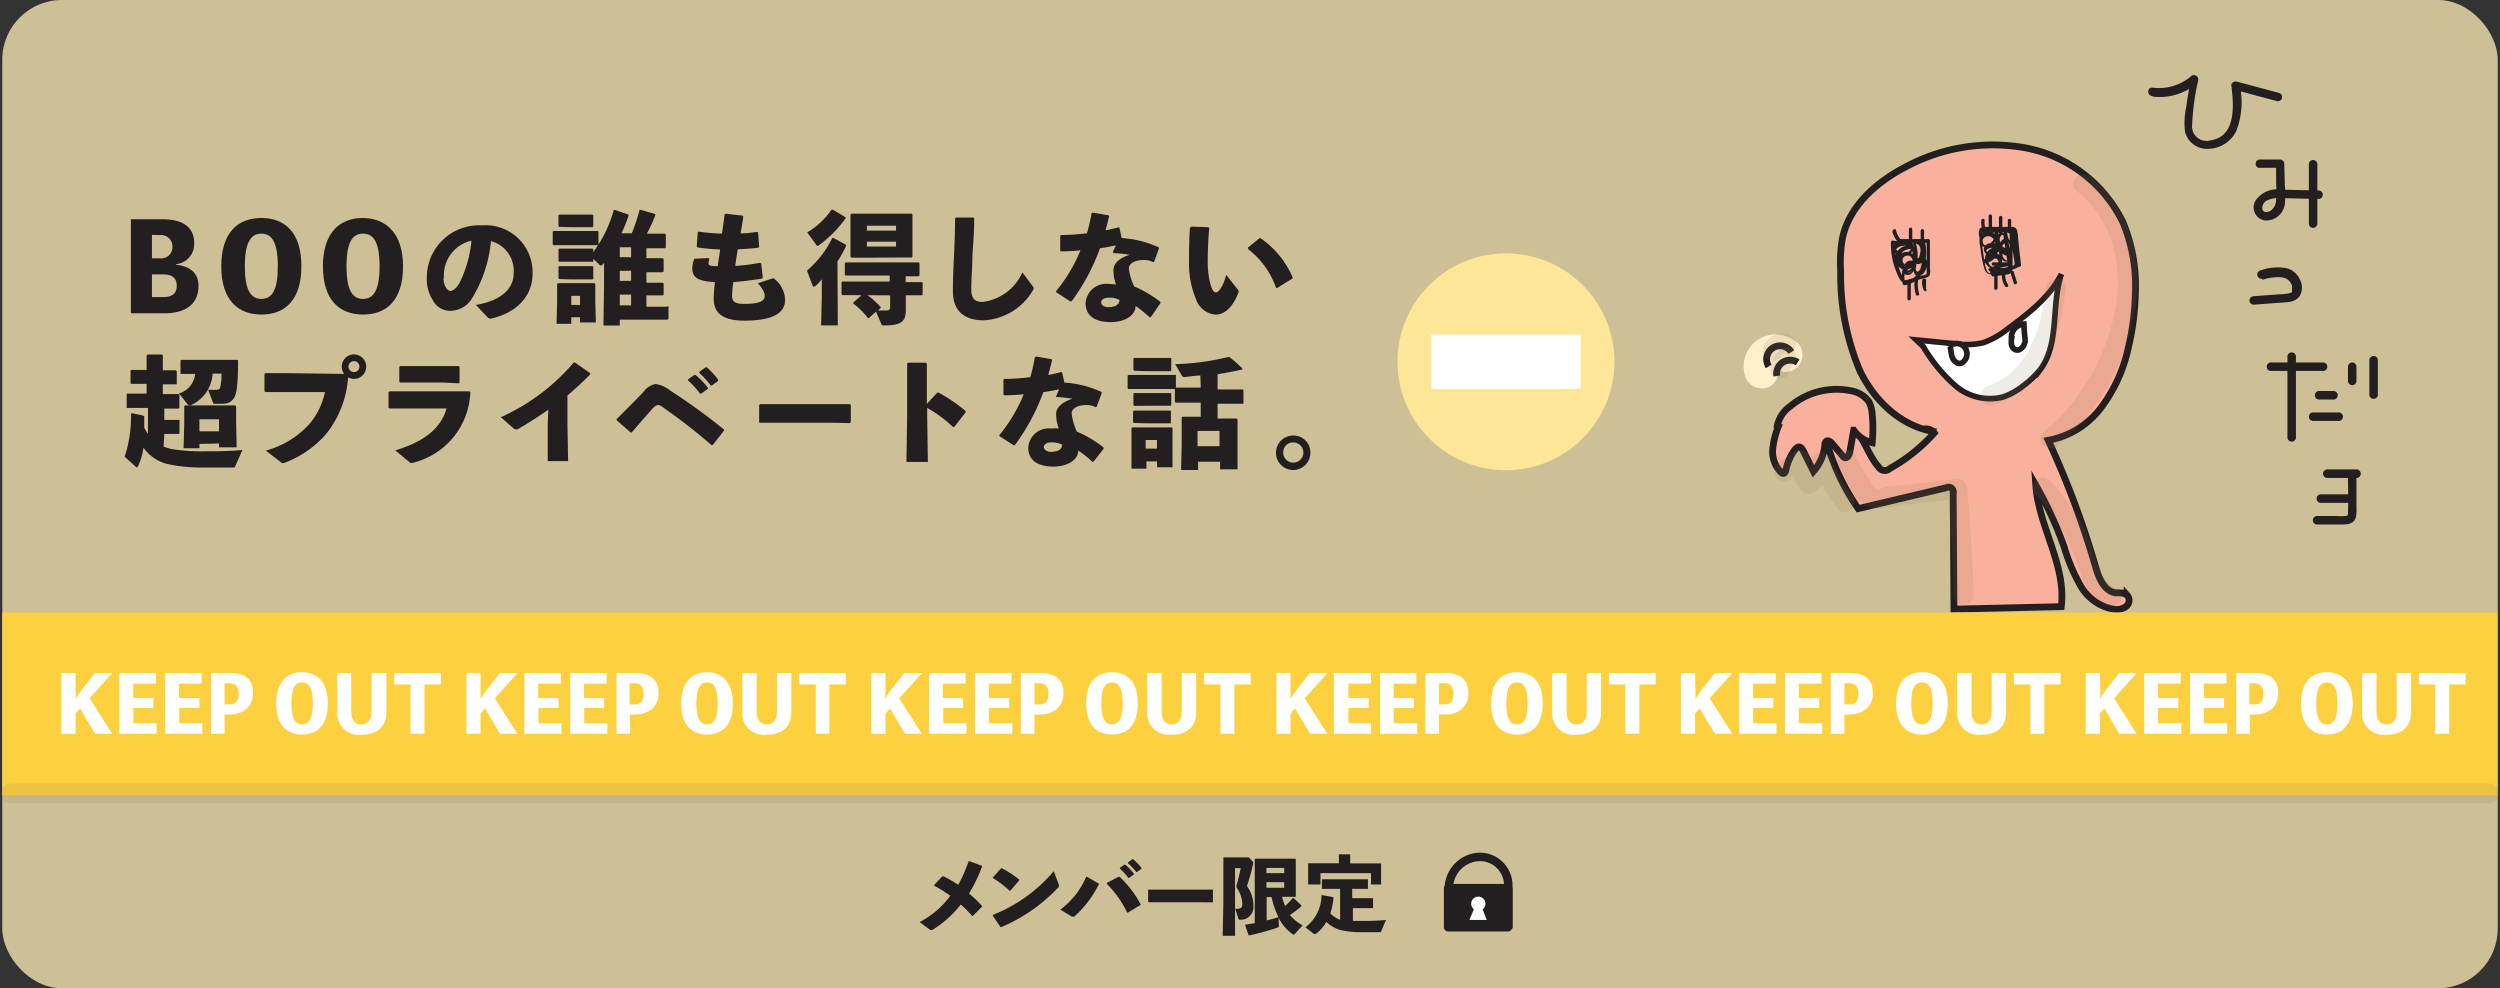 <svg xmlns="http://www.w3.org/2000/svg" viewBox="0 0 220.64 87.22"><rect x="0" y="0" width="220.64" height="87.22" fill="#333333" stroke="none"/><defs><style>.cls-1{fill:#fcd03f;}.cls-2{fill:#ffedb5;opacity:0.76;}.cls-3,.cls-7{fill:#fff;}.cls-4{isolation:isolate;}.cls-5{fill:#231f20;}.cls-6{fill:#f9b19d;}.cls-6,.cls-7,.cls-9{stroke:#231f20;}.cls-6,.cls-9{stroke-miterlimit:10;stroke-width:0.6px;}.cls-7{stroke-width:0.5px;}.cls-8{fill:#ffefcc;}.cls-9{fill:none;}.cls-10{opacity:0.14;}.cls-11{fill:#896b4a;}</style></defs><g id="Layer_2" data-name="Layer 2"><g id="Layer_1-2" data-name="Layer 1"><circle class="cls-1" cx="132.91" cy="31.93" r="9.57"/><rect class="cls-2" x="0.2" width="220.24" height="87.22" rx="5.27"/><rect class="cls-3" x="126.32" y="29.53" width="13.18" height="4.8"/><g class="cls-4"><path class="cls-5" d="M15.52,23.37c1,.08,2,.55,2,1.86,0,1.69-1.25,2.42-3,2.42H11.55v-8.3h2.77c1.69,0,2.82.6,2.82,2.13a1.79,1.79,0,0,1-1.62,1.84Zm-2.11-2.64V22.8h.7a1,1,0,0,0,1.11-1.05,1,1,0,0,0-1.11-1Zm1,5.49c.72,0,1.19-.27,1.19-1s-.47-1-1.17-1H13.41v2Z"/><path class="cls-5" d="M26.6,23.5c0,3-1.46,4.26-3.53,4.26s-3.54-1.28-3.54-4.26,1.46-4.26,3.54-4.26S26.6,20.52,26.6,23.5Zm-2.08,0c0-2.11-.52-2.88-1.45-2.88s-1.46.77-1.46,2.88.52,2.88,1.46,2.88S24.52,25.61,24.52,23.5Z"/><path class="cls-5" d="M35.57,23.5c0,3-1.45,4.26-3.53,4.26S28.5,26.48,28.5,23.5,30,19.24,32,19.24,35.57,20.52,35.57,23.5Zm-2.07,0c0-2.11-.52-2.88-1.46-2.88s-1.46.77-1.46,2.88.52,2.88,1.46,2.88S33.5,25.61,33.5,23.5Z"/><path class="cls-5" d="M42,26.91c2.29-.38,3.33-1.48,3.33-2.76a2.71,2.71,0,0,0-2-2.87,11.74,11.74,0,0,1-1.64,5,2.24,2.24,0,0,1-2,1.15,1.71,1.71,0,0,1-1.5-.95,3.36,3.36,0,0,1-.52-1.93,4.61,4.61,0,0,1,4.86-4.66A4.14,4.14,0,0,1,47,24.17c0,1.94-1.36,3.41-3.62,3.94a.36.36,0,0,1-.34-.1Zm-2.85-2.39a1.54,1.54,0,0,0,.18.81c.12.22.27.35.44.35s.55-.24.84-.82a10.53,10.53,0,0,0,1-3.62A3.14,3.14,0,0,0,39.18,24.52Z"/><path class="cls-5" d="M48.85,21.64l-.07-.07V20.45l.06-.06,1.24,0h1.4l1.27,0,.07.05v1.14l-.07.06-1.27,0h-1.4ZM50.42,28v.58h-1.3l.05-1.92v-.53l0-1.06.07-.08,1.22,0h.68l1.32,0,.08.08,0,1.06v.57l.05,1.76H51.19V28Zm5.34-7.41a16.73,16.73,0,0,0,.69-2.07l.09,0,1.29.37,0,.12a13.63,13.63,0,0,1-.74,1.61h.34l1.26,0,.07.08v1.14l-.07.07-1.26,0h-.38v.88h.51l.93,0,.08.08v1.08l-.08.08-.93,0h-.51v.92h.51l.93,0,.08.07V26l-.08.07-.93,0h-.51v1h.76l1.06,0L59,27v1.13l-.08.08-1.06,0H54.7v.52H53.26l.05-3.58V23.2s-.06.08-.09.11-.12.13-.17.13a.28.28,0,0,1-.17-.1l-.52-.5v.26l-.07,0-1.1,0h-.73l-1.09,0-.08-.07V22l.07-.06,1.1,0h.73l1.1,0,.07.05v.25a11,11,0,0,0,1.81-3.72h.07l1.23.42,0,.12a14.4,14.4,0,0,1-.62,1.53Zm-6.39-.57L49.29,20v-1l.07-.06,1.1,0h.73l1.1,0,.07.05V20l-.07.05-1.1,0h-.73Zm0,4.61-.08-.06V23.55l.07-.06,1.1,0h.73l1.1,0,.07.05v1.07l-.07.05-1.1,0h-.73Zm1.82,1.48h-.77v.8h.77Zm3.51-3.41h1v-.88h-1Zm0,2.09h1V23.9h-1Zm0,2.16h1V26h-1Z"/><path class="cls-5" d="M62.62,22.83a1.24,1.24,0,0,0-.09.39c0,.24.22.27.81.27.09-.6.15-1,.22-1.48-.75,0-1.38-.1-2-.17l-.07-.1.09-1.23.08-.07a16.29,16.29,0,0,0,2.06.18c.08-.58.17-1.18.23-1.71l.1-.05,1.48.17.07.09c-.06.45-.15,1-.24,1.48.49,0,1-.07,1.47-.14l.08.07.09,1.26-.1.08c-.54.06-1.16.11-1.79.13-.08.5-.16,1-.22,1.47a17.75,17.75,0,0,0,2.19-.28l.1.07.14,1.24-.07.09c-.91.15-1.75.24-2.53.31a9.07,9.07,0,0,0-.11,1.19c0,.53.25.73,1.06.73,1.42,0,1.82-.27,1.82-.71,0-.22-.11-.56-.61-1.11l1.27-.42a.2.2,0,0,1,.23.06,2.47,2.47,0,0,1,.91,1.81c0,1.07-.87,1.85-3.61,1.85-2.09,0-2.69-.84-2.69-1.92a11.68,11.68,0,0,1,.11-1.48c-1.42-.08-2-.36-2-1.21a2,2,0,0,1,.19-.86l.09,0,1.14-.05Z"/><path class="cls-5" d="M73.94,28.72H72.47L72.53,26V24.64a3.53,3.53,0,0,1-.56.6.24.24,0,0,1-.14.06q-.09,0-.12-.12l-.49-1.3A8.67,8.67,0,0,0,73.45,21h.11l1.11.61,0,.1a10.15,10.15,0,0,1-.76,1.37Zm-.42-10.21,1.11.67,0,.09a10.57,10.57,0,0,1-2.35,2.37.22.22,0,0,1-.12.06s-.09,0-.14-.12l-.78-1.07a6.67,6.67,0,0,0,2.14-2Zm2.22,7.54-1.39,0L74.27,26V24.92l.07-.07,1.4,0h2.78v-.53h-2.3l-1.58,0-.08-.07V23.23l.08-.07,1.58,0h3.19l1.67,0,.07.07v1.08l-.07.07-1.15,0v.52l1.44,0,.06.06V26l-.06.06-1.43,0,0,1.35c0,1-.46,1.31-1.88,1.31-.22,0-.24,0-.28-.13l-.47-1.09-.62.57h-.09a6.78,6.78,0,0,0-1.29-1.28v-.09l.72-.64Zm.92-3.31-1.52,0-.08-.08,0-1.47v-1l0-1.26.08-.07,1.52,0h2.27l1.52,0,.08.07,0,1.31v.89l0,1.52-.08.08-1.52,0Zm2.42-2.82H76.51v.43h2.57Zm-2.57,1.41v.43h2.57v-.43Zm.06,4.72a8.67,8.67,0,0,1,1.16,1.05l0,.07-.24.23c.4,0,.63,0,.79,0s.28-.08.28-.33v-1Z"/><path class="cls-5" d="M84.4,19.2h1.5l.08.07c0,1.32-.1,2.23-.16,3.33,0,.92-.1,2.12-.1,2.95s.36,1.1,1,1.1a4.44,4.44,0,0,0,3.51-2.61l.93,1.24a.25.25,0,0,1,0,.34,5.33,5.33,0,0,1-4.36,2.65c-1.6,0-2.7-.75-2.7-2.55,0-1.48.07-2.47.11-3.44s.08-1.77.08-3Z"/><path class="cls-5" d="M97.88,19.1c-.09.43-.21.84-.31,1.23.38-.08.75-.16,1.12-.26l.1,0,.2.94a9,9,0,0,1,3.29.83l0,.11-.43,1.18-.09,0a1.73,1.73,0,0,0-.86-.18c-.68,0-1.27.27-1.27.75a5,5,0,0,0,.47,1.58,10.37,10.37,0,0,1,2.32,1.37v.1L101.56,28h-.1a11.73,11.73,0,0,0-1.24-1c0,.87-1,1.43-2.18,1.43-1.38,0-2.23-.55-2.23-1.66a1.81,1.81,0,0,1,2-1.71,3.64,3.64,0,0,1,.69.06,3.57,3.57,0,0,1-.23-1.3c0-.58.56-1.07,1.44-1.33a11.61,11.61,0,0,0-1.44-.15l-.06-.08.27-.6c-.46.09-.93.19-1.4.25a18.23,18.23,0,0,1-2.51,4.69l-.11,0-1.25-.81v-.1a14,14,0,0,0,2.15-3.6c-.56.06-1.12.09-1.71.1l-.08-.06,0-1.31.07-.08c.81,0,1.57-.07,2.29-.15a16.15,16.15,0,0,0,.41-1.77l.09-.06,1.43.25Zm-.12,7.18c-.37,0-.58.22-.58.41s.23.42.62.42c.6,0,1-.21,1-.64A1.89,1.89,0,0,0,97.76,26.28Z"/><path class="cls-5" d="M105.14,20l1.5.05.08.08c-.1,1.18-.13,2.23-.13,2.85a7.64,7.64,0,0,0,.24,2.11c.12.42.26.72.49.72s.65-.57.9-1.55l1.06,1.34a.23.23,0,0,1,0,.27c-.43,1.11-1.12,1.9-2,1.9a2,2,0,0,1-1.72-1.35,8,8,0,0,1-.62-3.31c0-.86,0-1.89.08-3Zm5,1.85,1-.82.12,0a8.06,8.06,0,0,1,2.82,3.44l0,.1-1.35.84-.11,0A7.33,7.33,0,0,0,110.17,22Z"/><path class="cls-5" d="M14.44,39.41a4.12,4.12,0,0,0,.65.21,15.52,15.52,0,0,0,2.73.21c1.13,0,2.23,0,3.57-.11l-.63,1.43c0,.1-.07.11-.19.11-.88,0-2,0-2.8,0a13.6,13.6,0,0,1-3-.31,3.64,3.64,0,0,1-2.11-1.44,5.63,5.63,0,0,1-.49,1.66s-.07.07-.1.07-.06,0-.09-.05L11,40.31a11.19,11.19,0,0,0,.56-3.77l.08-.08,1,.22.09.07c0,.36,0,.68,0,1a4.86,4.86,0,0,0,.33.54V36h-.6l-1.22,0L11.18,36V34.8l.06-.06,1.23,0h.47v-.86h-.12l-1.23,0-.07-.06V32.72l.06-.07,1.24,0h.12V31.36l.08-.07h1.29l.06.08v1.31l1.16,0,.07.05v1.19l-.07,0-1.16,0v.86h.1l1.26,0,.06,0,0-.05A2,2,0,0,0,17.22,33L16,33l-.07,0V31.83l.06-.07,1.41,0h2.37l1.17,0,.07.06c0,2.38-.15,3.1-.46,3.44s-.53.38-1.21.38H19c-.13,0-.17,0-.21-.13l-.42-1.11h.75a.34.34,0,0,0,.29-.13,4.12,4.12,0,0,0,.13-1.3h-.78a3.23,3.23,0,0,1-1.92,2.79.27.27,0,0,1-.12,0,.22.22,0,0,1-.15-.06l-.74-.94V36l-.07.06-1.26,0h0v1h.22l1.05,0,.07,0v1.18l-.07.06-1.05,0h-.22Zm3.16-.23v.38H16.2l.06-2.12V37l0-1.16.08-.06,1.54,0h1.41l1.47,0,.08.08,0,1.19v.31l.05,2.12H19.33v-.34ZM19.33,37H17.6v1.07h1.73Z"/><path class="cls-5" d="M30.37,33a1.08,1.08,0,1,1,.87.44,1.29,1.29,0,0,1-.52-.13,9,9,0,0,1-1.87,4.91,9.06,9.06,0,0,1-3.67,2.6.53.53,0,0,1-.2.06.37.37,0,0,1-.22-.11l-1.3-1a8,8,0,0,0,3.88-2.39,6.37,6.37,0,0,0,1.34-2.78H25.07l-1.63,0-.1-.07V33l.09-.07,1.62,0Zm.38-.64a.49.49,0,0,0,.49.48.47.47,0,0,0,.48-.48.48.48,0,0,0-.48-.49A.5.5,0,0,0,30.75,32.34Z"/><path class="cls-5" d="M34.29,36v-1.4l.1-.06,1.46,0h4.09l1.49,0,.08.08a6.65,6.65,0,0,1-4.95,6.19.92.92,0,0,1-.22.06.39.39,0,0,1-.25-.12l-1.2-1c2.45-.75,4-1.87,4.52-3.7H35.84l-1.47,0Zm4.79-2.24H36.62l-1.3,0-.08-.08V32.37l.1-.06,1.29,0H39l1.47,0,.09.08v1.36l-.08.08Z"/><path class="cls-5" d="M48.39,36.16c-.81.57-1.65,1.11-2.59,1.66-.21.11-.27.11-.46,0l-1.14-1A18.25,18.25,0,0,0,50.63,32h.12l1.33.93,0,.12a27,27,0,0,1-2,1.85v2.46l.06,3.34H48.34l0-3.31Z"/><path class="cls-5" d="M55.67,38.18l-1.25-1.09V37c1.08-1.1,2-2,2.44-2.5a1.7,1.7,0,0,1,1-.61,2.58,2.58,0,0,1,1.25.55,54.19,54.19,0,0,1,4.79,3.47V38l-1,1.28-.11,0A50.28,50.28,0,0,0,58.58,36c-.3-.21-.38-.25-.52-.25s-.28.11-.49.33c-.67.76-1.23,1.4-1.81,2.08Zm5.06-4.7.55-.39h.11a6.83,6.83,0,0,1,1.08,1.13v.1l-.58.42h-.11a6.74,6.74,0,0,0-1.05-1.15Zm1-.67.54-.39h.11a6.79,6.79,0,0,1,1,1.09v.11l-.55.4h-.11a6.75,6.75,0,0,0-1-1.1Z"/><path class="cls-5" d="M73.37,37.31H68.61l-1.59,0L67,37.25V35.73l.1-.06,1.52,0h4.75l1.64,0,.08.07v1.51l-.07.09Z"/><path class="cls-5" d="M81.83,36.7l.06,4.07H80l.06-4.09V32.09l.08-.08h1.58l.08.09v3.55l.92-1h.11a13.51,13.51,0,0,1,2.39,1.63v.11l-1,1.29H84.1A11.36,11.36,0,0,0,81.83,36Z"/><path class="cls-5" d="M92.83,31.87c-.1.43-.22.85-.31,1.23.37-.08.74-.16,1.12-.26l.09,0,.21.93a9,9,0,0,1,3.29.83l0,.11-.44,1.18-.08.05a1.68,1.68,0,0,0-.87-.19c-.68,0-1.26.27-1.26.75a5.25,5.25,0,0,0,.46,1.59A10.08,10.08,0,0,1,97.4,39.5v.11l-.9,1.15h-.09a9.08,9.08,0,0,0-1.25-1c0,.86-1,1.42-2.17,1.42-1.39,0-2.24-.55-2.24-1.66a1.8,1.8,0,0,1,2-1.7,4,4,0,0,1,.7,0,3.53,3.53,0,0,1-.24-1.3c0-.57.57-1.06,1.45-1.33a12,12,0,0,0-1.45-.15l0-.07.26-.61c-.45.09-.92.19-1.39.25a18.57,18.57,0,0,1-2.52,4.69l-.1,0-1.26-.81v-.09a13.86,13.86,0,0,0,2.15-3.6c-.55.05-1.12.08-1.7.09l-.09-.06,0-1.31.08-.08c.81,0,1.56-.07,2.29-.15a14.34,14.34,0,0,0,.4-1.76l.1-.07,1.42.25Zm-.13,7.18c-.36,0-.58.23-.58.41s.24.42.62.42c.61,0,1-.21,1-.64A2,2,0,0,0,92.7,39.05Z"/><path class="cls-5" d="M105.94,33.14c-.47,0-.92.1-1.36.13a.24.24,0,0,1-.28-.13l-.58-1a22.52,22.52,0,0,0,4.67-.63h.11a11.86,11.86,0,0,1,1.14,1l0,.1c-.66.15-1.41.29-2.18.42v1.34h.81l1.41,0,.06.05v1.21l-.06,0-1.41,0h-.81v1.31h.38l1.31,0,.07.07,0,1.15v1.08l0,2.18h-1.54v-.67h-1.94v.73h-1.5l.05-2.29V38l0-1.15.06-.07,1.32,0h.3V35.54h-.81l-1.39,0-.08-.06V34.33l-1.24,0h-1.63l-1.23,0-.07-.06V33.15l.06-.06,1.24,0h1.63l1.26,0,.07,0v1.12l1.38,0h.81Zm-4.76,7.58v.64H99.86l0-1.91v-.59l0-1.06.07-.08,1.22,0h.94l1.32,0,.07.08,0,1.06v.62l0,1.76h-1.36v-.52Zm-1.07-8-.08-.07v-1l.07-.06,1.1,0h1l1.11,0,.06.05v1.06l-.06.06-1.11,0h-1Zm0,3.1-.08-.07v-1l.07-.06,1.1,0h1l1.11,0,.06,0v1.06l-.06.06-1.11,0h-1Zm0,1.51L100,37.3v-1l.07-.06,1.1,0h1l1.11,0,.06.05v1.07l-.06,0-1.11,0h-1Zm2,1.5h-1v.76h1Zm5.52-.8h-1.94v1.35h1.94Z"/><path class="cls-5" d="M115.65,39.94a1.52,1.52,0,1,1-1.52-1.5A1.48,1.48,0,0,1,115.65,39.94Zm-2.4,0a.89.89,0,1,0,.88-.89A.86.86,0,0,0,113.25,39.94Z"/></g><path class="cls-5" d="M190,8.53a5.13,5.13,0,0,0,4-1.26l-.63-.37c-.16.84-.3,1.68-.42,2.53a6.73,6.73,0,0,0-.11,2.19,2,2,0,0,0,2.15,1.51,2.82,2.82,0,0,0,2.38-1.57,7.11,7.11,0,0,0,.31-4l-.48.36,3.74,1a.37.37,0,0,0,.2-.72l-3.74-1c-.21-.06-.51.11-.47.36.21,1.67.45,4.48-1.81,4.82A1.28,1.28,0,0,1,193.47,11,21.8,21.8,0,0,1,194,7.1a.38.38,0,0,0-.63-.37,4.35,4.35,0,0,1-3.42,1c-.48,0-.47.7,0,.75Z"/><path class="cls-5" d="M199.42,14.81l1.83,0-.37-.38,0,1.65a13,13,0,0,1,0,1.53,1.2,1.2,0,0,1-.5,1c-.23.13-.6.18-.71-.12a.76.76,0,0,1,.4-.8,2.55,2.55,0,0,1,1.31-.2l3.3.07a.38.38,0,0,0,0-.75l-3.3-.07a2.33,2.33,0,0,0-2.3.94,1.16,1.16,0,0,0,.85,1.78A1.66,1.66,0,0,0,201.65,18a8.18,8.18,0,0,0,0-1.64l-.05-1.91a.38.38,0,0,0-.38-.37l-1.83,0a.38.38,0,0,0,0,.75Z"/><path class="cls-5" d="M203.77,14.44v5.35a.38.38,0,0,0,.75,0V14.44a.38.38,0,0,0-.75,0Z"/><path class="cls-5" d="M199.63,24.71a4.41,4.41,0,0,1,1.65-.24,1.31,1.31,0,0,1,.63.21,1,1,0,0,1,.28.33.64.64,0,0,1,.09.21.68.68,0,0,1,0,.21.57.57,0,0,1,0,.13v0s0,0,0,0l0,.11c0,.05,0,0,0,0l0,.06,0,.05c0-.05,0,0,0,0s-.08.06,0,0a.82.82,0,0,1-.34.12,6.25,6.25,0,0,1-.87.08l-2.17.16a.38.38,0,0,0-.37.38.37.37,0,0,0,.37.37l2.28-.17c.64-.05,1.39,0,1.8-.62a1.51,1.51,0,0,0,0-1.43,1.74,1.74,0,0,0-1.2-1,4.38,4.38,0,0,0-2.29.2.37.37,0,0,0,.2.72Z"/><path class="cls-5" d="M200.37,32.74h4.71a.38.38,0,0,0,0-.75h-4.71a.38.38,0,0,0,0,.75Z"/><path class="cls-5" d="M201.88,31.42v7.24a.38.38,0,0,0,.75,0V31.42a.38.38,0,0,0-.75,0Z"/><path class="cls-5" d="M204.77,35.26H206a.38.38,0,0,0,0-.75h-1.26a.38.38,0,1,0,0,.75Z"/><path class="cls-5" d="M204.14,37.15h2.2a.38.38,0,1,0,0-.75h-2.2a.37.37,0,0,0-.37.37.38.38,0,0,0,.37.38Z"/><path class="cls-5" d="M207.22,32.37v1.25a.39.39,0,0,0,.38.38.38.38,0,0,0,.37-.38V32.37a.38.38,0,0,0-.37-.38.39.39,0,0,0-.38.38Z"/><path class="cls-5" d="M209.11,31.74v3.14a.38.38,0,0,0,.75,0V31.74a.38.38,0,0,0-.75,0Z"/><path class="cls-5" d="M205.4,42.18h2.51a.38.38,0,1,0,0-.75H205.4a.38.38,0,0,0-.38.37.38.38,0,0,0,.38.38Z"/><path class="cls-5" d="M207.22,41.8c0,1.16.05,2.32,0,3.48,0,.17,0,.25-.2.26a5.61,5.61,0,0,1-.82,0l-1.76,0a.38.38,0,0,0,0,.75l2,0c.57,0,1.26.05,1.47-.6a3.1,3.1,0,0,0,.06-.91v-3a.38.38,0,0,0-.75,0Z"/><path class="cls-5" d="M207.6,43.63h-2.83a.38.38,0,0,0,0,.75h2.83a.38.38,0,0,0,0-.75Z"/><path class="cls-6" d="M170.9,38.12c-3-.38-5.46-2.69-6.76-5.41a21.81,21.81,0,0,1-1.69-8.81,12.12,12.12,0,0,1,.16-2.89c.6-2.83,3-4.94,5.56-6.27a16.23,16.23,0,0,1,10.75-1.66,12.07,12.07,0,0,1,8.45,6.56,14.48,14.48,0,0,1,1.09,6.18,22.69,22.69,0,0,1-.62,4.85,13.55,13.55,0,0,1-2.32,5.19,7.54,7.54,0,0,1-4.75,3A77.76,77.76,0,0,1,184.94,50c.29,1,.76,2.19,1.79,2.32.36,0,.77,0,1,.21a.68.68,0,0,1-.1,1,1.4,1.4,0,0,1-1,.25,4.22,4.22,0,0,1-3-2.07,16.71,16.71,0,0,1-1.46-3.45,33.87,33.87,0,0,0-2.5-5.44c.25,3.66,2.71,7.07,2.25,10.72l-9.47.22-.07-10.22a.43.43,0,0,0-.63-.49L164,44.89a19.64,19.64,0,0,1-3.11-7.21c.75-.92,2.31-.41,3.05.52s1.06,2.13,1.85,3a.64.64,0,0,0,1,.15,15.06,15.06,0,0,0,3.92-3.14.89.89,0,0,0-.91-.34"/><path class="cls-6" d="M157.07,37.35a7.62,7.62,0,0,0-.61,2.23,2.59,2.59,0,0,0,.74,2.12.4.4,0,0,0,.17.09c.15,0,.22-.18.25-.33a4.56,4.56,0,0,1,.76-1.73c.1-.14.24-.29.41-.28s.29.2.37.36l.89,1.79a4.05,4.05,0,0,0,1-2.3.47.47,0,0,1,.14-.36c.17-.12.39.06.52.22l.89,1.05a.45.45,0,0,0,.21.18c.25.06.4-.26.45-.51l.34-1.92a2.75,2.75,0,0,0,1.63,1.11,12.58,12.58,0,0,0,0-2.53,2.91,2.91,0,0,0-.27-1.06,2.46,2.46,0,0,0-1.65-1A6.32,6.32,0,0,0,158,35.86a2.79,2.79,0,0,0-1.18,1.93"/><path class="cls-7" d="M169.12,30l3.27.32a7,7,0,0,0,2.63-.07,7.12,7.12,0,0,0,2.16-1.22c1.84-1.36,3.73-2.8,4.75-4.84-.93,2.77-.12,6.13-1.89,8.46a8.43,8.43,0,0,1-1.47,1.39,6.07,6.07,0,0,1-1.8,1,4.69,4.69,0,0,1-4.2-1,14.1,14.1,0,0,1-2.83-3.45Z"/><path class="cls-5" d="M175,20.53l1.44,0h.71c.09,0,.2,0,.3,0s.18.08.2.22c.08.46.11.93.16,1.39l.16,1.47.11-.15-1.9.57c-.28.09-.64.21-.81-.11a2.65,2.65,0,0,1-.21-.78,19,19,0,0,1-.26-2c0-.15,0-.29,0-.44s.13-.2.31-.2l.95,0-.15-.11a1,1,0,0,1-.49,1.17.57.57,0,0,1-.34.08.27.27,0,0,1-.17-.2.43.43,0,0,1,.21-.54.61.61,0,0,1,.69.15.84.84,0,0,1,.14.79c-.07.22-.34.65-.62.44s0-.3.11-.36a.84.84,0,0,1,.52,0l-.11-.11a.93.93,0,0,1-.81,1.25l.13.23c.17-.25.89-.77,1.08-.27.08.19-.1.4-.26.48a.38.38,0,0,1-.52-.16.73.73,0,0,1,.49-1.07,1.38,1.38,0,0,1,.78,0c.2.07.58.3.41.57s-.26.08-.36,0a.61.61,0,0,1-.17-.43,1.63,1.63,0,0,1,0-.73c.1-.22.39-.21.49-.44a.49.49,0,0,0-.1-.49.55.55,0,0,0-.93.2,1.3,1.3,0,0,0,.43,1.32c.16.18.37.35.62.26a.65.65,0,0,0,.36-.46,1,1,0,0,0-.08-.64,2.28,2.28,0,0,1-.43-.85l-.3,0L177,22c.06.48.17,1,.2,1.44s-.27.45-.58.48a1.94,1.94,0,0,0-.82.2.16.16,0,0,0,.12.28l.69-.1a3.63,3.63,0,0,0,.66-.1c.4-.13.35-.56.35-.9l0-2.95-.3,0,.45,2.6c0,.19.13.43-.11.5s-.41.1-.61.15l-1.3.32c-.19,0-.11.33.08.29l1.21-.27a.15.15,0,0,0,0-.29h-1.39l.08.28a6.51,6.51,0,0,1,1.74-.48c.18,0,.2-.3,0-.3h-1.54a.15.15,0,0,0,0,.3h1.54v-.3a6.8,6.8,0,0,0-1.89.52c-.15.06-.07.28.07.28H177l0-.3-1.21.27.08.29,1.48-.36c.36-.09.84-.13.81-.6a5.5,5.5,0,0,0-.11-.69l-.13-.72-.27-1.57c0-.17-.29-.13-.29,0l0,2.56v.62a1.13,1.13,0,0,1,0,.26.29.29,0,0,1-.24.15c-.41.07-.82.11-1.23.17l.11.27c.48-.29,1.44,0,1.54-.75a2.42,2.42,0,0,0-.05-.66l-.12-.82-.24-1.62c0-.17-.31-.13-.29,0a1.72,1.72,0,0,0,.34.8.68.68,0,0,1,.13.74c-.19.35-.5-.14-.62-.31s-.33-.6-.1-.86.57.1.31.24a.81.81,0,0,0-.45.57c-.09.47-.06,1.26.49,1.44s.84-.53.49-.91a1.48,1.48,0,0,0-1.56-.28,1,1,0,0,0-.65,1.18.72.72,0,0,0,1,.57c.45-.19.7-.84.22-1.15s-1.11.11-1.38.51a.14.14,0,0,0,.12.22,1.24,1.24,0,0,0,1.1-1.63s-.05-.1-.1-.1c-.35-.05-.75-.08-1,.24a.48.48,0,0,0,.23.74c.74.27,1.12-.81.95-1.37s-1.06-1-1.5-.39a.75.75,0,0,0-.09.76.6.6,0,0,0,.23.29.5.5,0,0,0,.43,0,1.26,1.26,0,0,0,.89-1.6.15.15,0,0,0-.14-.11l-.92,0c-.2,0-.44,0-.56.18a1.18,1.18,0,0,0,0,.72c0,.32,0,.63.09.95a9.64,9.64,0,0,0,.33,1.78.83.83,0,0,0,.35.49.94.94,0,0,0,.72,0c.69-.19,1.38-.41,2.07-.62a.18.18,0,0,0,.11-.14l-.19-1.67-.08-.81a2,2,0,0,0-.12-.68.47.47,0,0,0-.41-.22c-.25,0-.5,0-.75,0l-1.72,0a.15.15,0,0,0,0,.3Z"/><path class="cls-5" d="M174.86,19.46a2.08,2.08,0,0,0,.29,1.24.15.15,0,0,0,.26-.16,1.7,1.7,0,0,1-.25-1.08.16.16,0,0,0-.15-.15.15.15,0,0,0-.15.15Z"/><path class="cls-5" d="M175.51,19.07v1.3a.15.15,0,0,0,.3,0v-1.3a.15.15,0,0,0-.3,0Z"/><path class="cls-5" d="M176.42,19.2v1.3a.15.15,0,0,0,.3,0V19.2a.15.15,0,1,0-.3,0Z"/><path class="cls-5" d="M177.2,19.46v1a.15.15,0,0,0,.3,0v-1a.15.15,0,0,0-.3,0Z"/><path class="cls-5" d="M176,24v1.43a.15.15,0,0,0,.3,0V24a.15.15,0,0,0-.3,0Z"/><path class="cls-5" d="M176.68,24.15a1.78,1.78,0,0,0,.28,1.12.17.17,0,0,0,.21.05.15.15,0,0,0,.05-.21,1.47,1.47,0,0,1-.24-1,.15.15,0,0,0-.15-.15.15.15,0,0,0-.15.15Z"/><path class="cls-5" d="M177.43,24.07l.29.91a.14.14,0,0,0,.18.1.15.15,0,0,0,.11-.18l-.29-.91a.15.15,0,0,0-.18-.1.15.15,0,0,0-.11.18Z"/><path class="cls-5" d="M167.71,21.43h2.48l-.15-.15,0,2.23c0,.18,0,.35,0,.52s0,.15-.09.2a1,1,0,0,1-.28.08l-1,.29c-.14,0-.4.17-.55.11s-.19-.26-.24-.36a7,7,0,0,1-.38-.95,6.14,6.14,0,0,1-.28-2l-.19.14a2.16,2.16,0,0,0,1,0c.23,0,.65,0,.63.34s-.4.47-.68.45a.88.88,0,0,1-.7-.41v.15a1,1,0,0,1,1.44-.15.93.93,0,0,1-.28,1.43.4.4,0,0,1-.44-.63.44.44,0,0,1,.75.1.48.48,0,0,1-.3.67.59.59,0,0,1-.71-.24.8.8,0,0,1,.07-.92,1.11,1.11,0,0,1,1-.34l-.1,0c.13.17.07.43.07.63a.81.81,0,0,0,.16.5.44.44,0,0,0,.78-.13,1.61,1.61,0,0,0,.08-1.29.69.69,0,0,0-.88-.33.17.17,0,0,0-.07.17,2.78,2.78,0,0,1-.08,2.26c-.07.13-.18.31-.36.27s0-.35.06-.46.29-.33.42-.17,0,.3,0,.42.1.51.38.51a.81.81,0,0,0,.65-.49c.19-.37.3-1.13-.29-1.2-.37,0-.63.3-.76.6a1.24,1.24,0,0,1-.27.49c-.1.1-.31.16-.4,0a.15.15,0,0,0-.27,0,2.68,2.68,0,0,0,0,1.29.15.15,0,0,0,.15.11A2,2,0,0,0,169.69,24a4.88,4.88,0,0,0,.2-2.68c0-.19-.33-.19-.3,0a5,5,0,0,1-.11,2.42A1.73,1.73,0,0,1,168,24.86l.14.11a2.4,2.4,0,0,1,0-1.13l-.28,0a.55.55,0,0,0,.72.16c.34-.18.38-.58.57-.88.09-.13.28-.32.45-.21s.11.27.09.39a1.21,1.21,0,0,1-.16.41c-.06.09-.31.39-.41.2s0-.33,0-.46a.46.46,0,0,0-.17-.36.57.57,0,0,0-.82.22c-.16.24-.37.64-.08.87a.56.56,0,0,0,.77-.17,2.47,2.47,0,0,0,.41-1.23,3,3,0,0,0-.2-1.42l-.07.17a.35.35,0,0,1,.38.1.65.65,0,0,1,.15.52c0,.14-.15,1-.41.7s-.08-.57-.12-.83a.47.47,0,0,0-.17-.35.68.68,0,0,0-.4,0,1.22,1.22,0,0,0-1.14,1,1,1,0,0,0,.78,1.12.85.85,0,0,0,1-.79.76.76,0,0,0-1.13-.67A.7.7,0,0,0,168,23.6c.53.23,1-.31,1.14-.79a1.19,1.19,0,0,0-.67-1.39,1.26,1.26,0,0,0-1.5.48.14.14,0,0,0,0,.15c.39.64,1.53.83,1.87,0a.6.6,0,0,0-.39-.82c-.46-.15-.92.15-1.38,0a.16.16,0,0,0-.19.15,6.89,6.89,0,0,0,.21,1.81,6.74,6.74,0,0,0,.3.86,2.88,2.88,0,0,0,.38.74.57.57,0,0,0,.66.15l1-.28.46-.13a.69.69,0,0,0,.34-.14c.19-.18.1-.57.1-.8l0-2.34a.15.15,0,0,0-.15-.15h-2.48a.15.15,0,1,0,0,.3Z"/><path class="cls-5" d="M167,20.41a2.2,2.2,0,0,0,.85,1.26.15.15,0,0,0,.21-.06.16.16,0,0,0,0-.2,1.93,1.93,0,0,1-.73-1.08c0-.19-.33-.11-.28.08Z"/><path class="cls-5" d="M168.47,20.24v1.3a.15.15,0,1,0,.3,0v-1.3a.15.15,0,0,0-.3,0Z"/><path class="cls-5" d="M169.51,20.37v.91a.15.15,0,0,0,.3,0v-.91a.15.15,0,0,0-.15-.15.15.15,0,0,0-.15.15Z"/><path class="cls-5" d="M168.34,24.93v1.43a.15.15,0,0,0,.3,0V24.93a.15.15,0,0,0-.3,0Z"/><path class="cls-5" d="M169,24.63a2.85,2.85,0,0,0,.1,1.39.15.15,0,0,0,.28-.08,2.7,2.7,0,0,1-.09-1.23.15.15,0,0,0-.11-.18.14.14,0,0,0-.18.1Z"/><path class="cls-5" d="M169.66,24.63a1.59,1.59,0,0,0,.13,1,.15.15,0,0,0,.2.06.16.16,0,0,0,0-.21.14.14,0,0,0,0-.06v0s0-.07,0-.11,0-.07,0-.1a.13.13,0,0,1,0-.06s0-.05,0,0a1.62,1.62,0,0,1,0-.22s0-.08,0-.11v0s0,0,0-.06a.16.16,0,0,0-.11-.18.14.14,0,0,0-.18.1Z"/><path class="cls-7" d="M177.59,29.62c-.12.45-.16,1.06.27,1.24s.87-.36.88-.84a13.83,13.83,0,0,1-.12-1.42A1.18,1.18,0,0,0,177.54,30"/><path class="cls-7" d="M172.1,30.58c.1.33.09.69.22,1s.48.6.8.46a.72.72,0,0,0,.24-.19A.91.91,0,0,0,172,30.62"/><path class="cls-5" d="M83.29,77.35a11.28,11.28,0,0,1,1.28.74A12.89,12.89,0,0,0,85.49,76l.06,0,1.12.42,0,.06a13.77,13.77,0,0,1-1.15,2.38,8.35,8.35,0,0,1,1.17,1.13V80l-.83.83h-.07c-.31-.36-.64-.7-1-1a9.25,9.25,0,0,1-2.52,2.25l-.11,0a.17.17,0,0,1-.13-.06l-.87-.64a7.88,7.88,0,0,0,2.71-2.32,12.42,12.42,0,0,0-1.42-.89v-.07l.71-.76Z"/><path class="cls-5" d="M87.62,77.45l.73-.82.07,0a8.65,8.65,0,0,1,1.53,1v.07l-.78.91H89.1a9.5,9.5,0,0,0-1.48-1.13Zm5.83.62a.5.5,0,0,1,0,.14c0,.06,0,.09-.08.14a14.69,14.69,0,0,1-5,3.47h-.07l-.68-1,0-.07A13.68,13.68,0,0,0,93,76.89Z"/><path class="cls-5" d="M97,78a9.23,9.23,0,0,1-2.19,2.89.17.17,0,0,1-.11,0,.21.21,0,0,1-.12,0l-1-.61a7,7,0,0,0,2.28-2.9h.07L97,78Zm.72-.1,1-.52h.09a9.29,9.29,0,0,1,1.85,2.42l0,.07-1.11.67h-.07A9.38,9.38,0,0,0,97.68,78Zm1.12-1.31.39-.28h.08a4.44,4.44,0,0,1,.76.8v.07l-.42.3h-.07a5.29,5.29,0,0,0-.75-.82Zm.71-.48.38-.28H100a4.51,4.51,0,0,1,.74.77v.08l-.39.28h-.07a5,5,0,0,0-.74-.78Z"/><path class="cls-5" d="M105.87,79.63h-3.36l-1.12,0-.06-.06V78.51l.07,0,1.08,0h3.35l1.16,0,.06,0v1.07l0,.06Z"/><path class="cls-5" d="M109,79.59l0,3h-1.09l.06-3V76.8l0-1.13.06,0,1,0h.74l.45,0,.36.38a.31.31,0,0,1,0,.24,16.43,16.43,0,0,1-.53,1.91,2.88,2.88,0,0,1,.57,1.73,1.11,1.11,0,0,1-1.15,1.24c-.11,0-.14,0-.18-.11l-.27-.85c.51,0,.62-.07.62-.47a2.67,2.67,0,0,0-.51-1.42.16.16,0,0,1,0-.09.29.29,0,0,1,0-.09,14.59,14.59,0,0,0,.37-1.52H109Zm3.87,2.07c0,.13,0,.18-.16.22a20.37,20.37,0,0,1-2.44.67l-.07,0-.3-.87,0-.07.84-.14V76.78l0-1,0,0,1,0h1.56l1,0,.06.06,0,.92v1.31l0,1.08-.06,0-.88,0h-.27a5.5,5.5,0,0,0,.27.81,6.35,6.35,0,0,0,.67-.71h.07l.68.64V80a8.07,8.07,0,0,1-1,.75,4,4,0,0,0,1.12.92l-.65.72c-.06.07-.1.1-.14.1a.21.21,0,0,1-.13-.07A4.15,4.15,0,0,1,112.84,81Zm.47-5.06h-1.57v.46h1.57Zm-1.57,1.26v.49h1.57v-.49Zm1,2.94a7.11,7.11,0,0,1-.55-1.63h-.43v2.06a9.6,9.6,0,0,0,1.05-.29Z"/><path class="cls-5" d="M118.27,78.45h-.54l-1,0-.06,0v-.85l0,0,1,0h2l1,0,.06,0v.85l0,0-1,0h-.39v.82h.78l1,0,.06,0v.88l0,0-1,0h-.78v1.13h.73c.56,0,1.24,0,2.19-.09l-.42,1c0,.07,0,.07-.13.08-.63,0-1.33,0-1.91,0a8.46,8.46,0,0,1-1.47-.17,2.83,2.83,0,0,1-1.33-.74,3.48,3.48,0,0,1-.85,1,.18.18,0,0,1-.13.06.18.18,0,0,1-.13,0l-.74-.58A3.58,3.58,0,0,0,116.63,79l.06,0,.94.17.06.06a6.15,6.15,0,0,1-.28,1.38,2.4,2.4,0,0,0,.86.57Zm-.11-3,0-.05h1l0,.05v.75h1.67l1,0,.06,0,0,.57V77l0,1.06H121v-1h-4.46v1h-1.09l0-1v-.23l0-.64.06,0,1.23,0h1.43Z"/><path class="cls-8" d="M156.9,32.39a.86.86,0,0,1-.06-.23l.06.4a1.09,1.09,0,0,1,0-.36l-.06.4a1.33,1.33,0,0,1,.1-.34l-.15.36a1.17,1.17,0,0,1,.17-.31l-.23.3a1.25,1.25,0,0,1,.23-.23l-.3.23a1.38,1.38,0,0,1,.29-.17l-.36.15a1.16,1.16,0,0,1,.32-.08l-.39.05a1.53,1.53,0,0,1,.37,0l-.4-.05a1.06,1.06,0,0,1,.35.09l-.35-.15a1.22,1.22,0,0,1,.29.17l-.31-.23.05,0a1.14,1.14,0,0,0,.48.31,1.08,1.08,0,0,0,.58.13,1.5,1.5,0,0,0,1.06-.44,1.46,1.46,0,0,0,.44-1.06,1.47,1.47,0,0,0-.44-1.06,3.53,3.53,0,0,0-.48-.36,3,3,0,0,0-.55-.24,2.83,2.83,0,0,0-.82-.15,2.71,2.71,0,0,0-.85.1,4.33,4.33,0,0,0-.54.21l-.21.12a4.14,4.14,0,0,0-.46.37,4.94,4.94,0,0,0-.36.44,3,3,0,0,0-.36.75,2.81,2.81,0,0,0,0,1.65,1.59,1.59,0,0,0,.69.9,1.12,1.12,0,0,0,.56.18,1.22,1.22,0,0,0,.6,0,1.5,1.5,0,0,0,.89-.69,1.52,1.52,0,0,0,.16-1.16Z"/><path class="cls-9" d="M156.81,33.18a1.22,1.22,0,0,1,.52-1.2,1.23,1.23,0,0,1,1.32,0"/><path class="cls-9" d="M156.1,32.34a1.17,1.17,0,0,1,2-1.27"/><g class="cls-10"><path class="cls-11" d="M180.56,25.43c-.39,3.46-1.47,7.39-5.13,8.65-1.06.36-.6,2.05.47,1.68,4.48-1.54,5.92-6,6.41-10.33.13-1.12-1.62-1.11-1.75,0Z"/></g><g class="cls-10"><path class="cls-11" d="M162.21,41c.72,1.21,1.4,3.37,2.85,3.8.89.26,2.24-.17,3.14-.27l4.54-.52-.88-.87q.45,4.71.57,9.44a.88.88,0,0,0,1.75,0q-.12-4.73-.57-9.44c0-.43-.37-.93-.87-.88l-5.44.62-.91.1c-.71.36-1.14.17-1.29-.56a10.88,10.88,0,0,1-1.38-2.3.87.87,0,0,0-1.51.88Z"/></g><g class="cls-10"><path class="cls-11" d="M183.24,16.82c6.94,5.58,2.93,16.7-2.88,21.3-.88.7.37,1.93,1.24,1.24,6.54-5.18,10.48-17.66,2.88-23.78-.87-.7-2.12.53-1.24,1.24Z"/></g><g class="cls-10"><path class="cls-11" d="M179.63,43.62A16.42,16.42,0,0,1,183.42,50c.49,1.41,1,2.79,2.47,3.44,1,.46,1.91-1,.88-1.51-1.65-.75-1.87-3.29-2.57-4.8a17.41,17.41,0,0,0-3.34-4.73c-.78-.81-2,.43-1.23,1.23Z"/></g><g class="cls-10"><path class="cls-11" d="M157.85,42.26l1.44-1L158,40.53a4.09,4.09,0,0,0,1,2.8.89.89,0,0,0,1.06.13,2.79,2.79,0,0,0,1.55-2.67l-1.63.44a17.64,17.64,0,0,0,2.23,3.67c.69.89,1.92-.36,1.24-1.24a16.49,16.49,0,0,1-2-3.31c-.36-.8-1.67-.39-1.63.44A1.1,1.1,0,0,1,159.1,42l1.06.14a2.27,2.27,0,0,1-.44-1.56.88.88,0,0,0-1.32-.75l-1.43,1c-.93.63-.05,2.14.88,1.51Z"/></g><g class="cls-10"><path class="cls-11" d="M158,32.63c0,.26,0,0,0-.06s0-.07,0,0a.37.37,0,0,1,.05-.11l.06-.1,0,0s.28-.24,0-.07a1,1,0,0,0,.41-.52.92.92,0,0,0-.09-.67.89.89,0,0,0-1.2-.32,2.39,2.39,0,0,0-1,1.76.88.88,0,0,0,.88.88.91.91,0,0,0,.87-.88Z"/></g><g class="cls-10"><path class="cls-11" d="M157.23,31.31a.19.19,0,0,1,0-.08c0-.05,0,0,0,0s0,.07,0,0l0-.05s-.16.14,0,0,0,0,0,0h0l.05,0-.1,0s.12,0,.13,0-.18,0,0,0c-.12,0-.14,0,0,0a.88.88,0,1,0,.47-1.69,1.78,1.78,0,0,0-2.19,1.28.88.88,0,0,0,1.69.47Z"/></g><rect class="cls-1" x="0.2" y="54.05" width="220.21" height="16.15"/><path class="cls-3" d="M6.67,60.84a8.65,8.65,0,0,1,0,.88h0a7.43,7.43,0,0,1,.58-.88L8.37,59.4H9.91l-2,2.23,2,3.13H8.39L7.07,62.53l-.4.44v1.79H5.42V59.4H6.67Z"/><path class="cls-3" d="M13.82,63.83v.93H10.54V59.4h3.22v.93h-2V61.6h1.78v.89H11.78v1.34Z"/><path class="cls-3" d="M17.86,63.83v.93H14.58V59.4H17.8v.93h-2V61.6H17.6v.89H15.82v1.34Z"/><path class="cls-3" d="M20.38,59.4c1.27,0,1.95.57,1.95,1.77s-.86,1.89-2.08,1.89h-.43v1.7h-1.2V59.4Zm-.06,2.77c.44,0,.75-.27.75-.93s-.31-.94-.75-.94h-.5v1.87Z"/><path class="cls-3" d="M28.94,62.08c0,1.92-.94,2.75-2.28,2.75s-2.28-.83-2.28-2.75.95-2.75,2.28-2.75S28.94,60.16,28.94,62.08Zm-1.33,0c0-1.36-.34-1.85-.95-1.85s-.94.49-.94,1.85.34,1.85.94,1.85S27.61,63.44,27.61,62.08Z"/><path class="cls-3" d="M34.1,59.4v3.44c0,1.38-.9,2-2.17,2a1.89,1.89,0,0,1-2.16-2V59.4H31v3.38c0,.81.37,1.15.89,1.15s.9-.34.9-1.15V59.4Z"/><path class="cls-3" d="M38.91,60.4H37.46v4.36H36.23V60.4H34.79v-1h4.12Z"/><path class="cls-3" d="M42.41,60.84a8.65,8.65,0,0,1,0,.88h0a7.43,7.43,0,0,1,.58-.88l1.14-1.44h1.54l-2,2.23,2,3.13H44.13l-1.32-2.23-.4.44v1.79H41.16V59.4h1.25Z"/><path class="cls-3" d="M49.56,63.83v.93H46.28V59.4H49.5v.93h-2V61.6H49.3v.89H47.52v1.34Z"/><path class="cls-3" d="M53.6,63.83v.93H50.32V59.4h3.22v.93h-2V61.6h1.78v.89H51.56v1.34Z"/><path class="cls-3" d="M56.12,59.4c1.27,0,2,.57,2,1.77s-.86,1.89-2.08,1.89h-.43v1.7h-1.2V59.4Zm-.06,2.77c.43,0,.74-.27.74-.93s-.31-.94-.74-.94h-.5v1.87Z"/><path class="cls-3" d="M64.68,62.08c0,1.92-.94,2.75-2.28,2.75s-2.28-.83-2.28-2.75,1-2.75,2.28-2.75S64.68,60.16,64.68,62.08Zm-1.34,0c0-1.36-.33-1.85-.94-1.85s-.94.49-.94,1.85.34,1.85.94,1.85S63.34,63.44,63.34,62.08Z"/><path class="cls-3" d="M69.84,59.4v3.44c0,1.38-.9,2-2.17,2a1.89,1.89,0,0,1-2.16-2V59.4h1.27v3.38c0,.81.37,1.15.89,1.15s.9-.34.9-1.15V59.4Z"/><path class="cls-3" d="M74.65,60.4H73.2v4.36H72V60.4H70.53v-1h4.12Z"/><path class="cls-3" d="M78.15,60.84a8.65,8.65,0,0,1-.05.88h0a7.43,7.43,0,0,1,.58-.88l1.14-1.44h1.54l-2,2.23,2,3.13H79.87l-1.32-2.23-.4.44v1.79H76.9V59.4h1.25Z"/><path class="cls-3" d="M85.3,63.83v.93H82V59.4h3.22v.93h-2V61.6H85v.89H83.25v1.34Z"/><path class="cls-3" d="M89.34,63.83v.93H86.06V59.4h3.22v.93h-2V61.6h1.79v.89H87.29v1.34Z"/><path class="cls-3" d="M91.86,59.4c1.27,0,2,.57,2,1.77s-.86,1.89-2.08,1.89H91.3v1.7H90.1V59.4Zm-.07,2.77c.44,0,.75-.27.75-.93s-.31-.94-.75-.94H91.3v1.87Z"/><path class="cls-3" d="M100.42,62.08c0,1.92-.94,2.75-2.28,2.75s-2.28-.83-2.28-2.75.94-2.75,2.28-2.75S100.42,60.16,100.42,62.08Zm-1.34,0c0-1.36-.33-1.85-.94-1.85s-.94.49-.94,1.85.34,1.85.94,1.85S99.08,63.44,99.08,62.08Z"/><path class="cls-3" d="M105.57,59.4v3.44c0,1.38-.89,2-2.16,2a1.89,1.89,0,0,1-2.16-2V59.4h1.27v3.38c0,.81.37,1.15.89,1.15s.89-.34.89-1.15V59.4Z"/><path class="cls-3" d="M110.38,60.4h-1.44v4.36h-1.23V60.4h-1.44v-1h4.11Z"/><path class="cls-3" d="M113.89,60.84a8.65,8.65,0,0,1,0,.88h0a7.43,7.43,0,0,1,.58-.88l1.14-1.44h1.54l-2,2.23,2,3.13h-1.53l-1.32-2.23-.4.44v1.79h-1.25V59.4h1.25Z"/><path class="cls-3" d="M121,63.83v.93h-3.28V59.4H121v.93h-2V61.6h1.79v.89H119v1.34Z"/><path class="cls-3" d="M125.08,63.83v.93H121.8V59.4H125v.93h-2V61.6h1.79v.89H123v1.34Z"/><path class="cls-3" d="M127.6,59.4c1.27,0,2,.57,2,1.77s-.86,1.89-2.08,1.89H127v1.7h-1.2V59.4Zm-.07,2.77c.44,0,.75-.27.75-.93s-.31-.94-.75-.94H127v1.87Z"/><path class="cls-3" d="M136.16,62.08c0,1.92-.94,2.75-2.28,2.75s-2.28-.83-2.28-2.75.94-2.75,2.28-2.75S136.16,60.16,136.16,62.08Zm-1.34,0c0-1.36-.33-1.85-.94-1.85s-.94.49-.94,1.85.34,1.85.94,1.85S134.82,63.44,134.82,62.08Z"/><path class="cls-3" d="M141.31,59.4v3.44c0,1.38-.89,2-2.16,2a1.89,1.89,0,0,1-2.16-2V59.4h1.27v3.38c0,.81.37,1.15.89,1.15s.89-.34.89-1.15V59.4Z"/><path class="cls-3" d="M146.12,60.4h-1.44v4.36h-1.23V60.4H142v-1h4.12Z"/><path class="cls-3" d="M149.63,60.84a8.65,8.65,0,0,1,0,.88h0a7.43,7.43,0,0,1,.58-.88l1.13-1.44h1.55l-2,2.23,2,3.13h-1.53L150,62.53l-.4.44v1.79h-1.25V59.4h1.25Z"/><path class="cls-3" d="M156.78,63.83v.93H153.5V59.4h3.22v.93h-2V61.6h1.79v.89h-1.79v1.34Z"/><path class="cls-3" d="M160.82,63.83v.93h-3.28V59.4h3.22v.93h-2V61.6h1.79v.89h-1.79v1.34Z"/><path class="cls-3" d="M163.34,59.4c1.27,0,1.95.57,1.95,1.77s-.86,1.89-2.09,1.89h-.42v1.7h-1.2V59.4Zm-.07,2.77c.44,0,.75-.27.75-.93s-.31-.94-.75-.94h-.49v1.87Z"/><path class="cls-3" d="M171.9,62.08c0,1.92-.94,2.75-2.28,2.75s-2.28-.83-2.28-2.75.94-2.75,2.28-2.75S171.9,60.16,171.9,62.08Zm-1.34,0c0-1.36-.33-1.85-.94-1.85s-.94.49-.94,1.85.34,1.85.94,1.85S170.56,63.44,170.56,62.08Z"/><path class="cls-3" d="M177.05,59.4v3.44c0,1.38-.89,2-2.16,2a1.89,1.89,0,0,1-2.16-2V59.4H174v3.38c0,.81.37,1.15.89,1.15s.89-.34.89-1.15V59.4Z"/><path class="cls-3" d="M181.86,60.4h-1.44v4.36h-1.23V60.4h-1.45v-1h4.12Z"/><path class="cls-3" d="M185.37,60.84a8.65,8.65,0,0,1-.05.88h0a8.84,8.84,0,0,1,.57-.88l1.14-1.44h1.55l-2,2.23,2,3.13h-1.54l-1.31-2.23-.4.44v1.79h-1.25V59.4h1.25Z"/><path class="cls-3" d="M192.52,63.83v.93h-3.28V59.4h3.22v.93h-2V61.6h1.79v.89h-1.79v1.34Z"/><path class="cls-3" d="M196.56,63.83v.93h-3.28V59.4h3.22v.93h-2V61.6h1.79v.89h-1.79v1.34Z"/><path class="cls-3" d="M199.07,59.4c1.27,0,2,.57,2,1.77s-.86,1.89-2.09,1.89h-.42v1.7h-1.2V59.4ZM199,62.17c.44,0,.75-.27.75-.93s-.31-.94-.75-.94h-.49v1.87Z"/><path class="cls-3" d="M207.64,62.08c0,1.92-.94,2.75-2.28,2.75s-2.28-.83-2.28-2.75.94-2.75,2.28-2.75S207.64,60.16,207.64,62.08Zm-1.34,0c0-1.36-.34-1.85-.94-1.85s-.94.49-.94,1.85.34,1.85.94,1.85S206.3,63.44,206.3,62.08Z"/><path class="cls-3" d="M212.79,59.4v3.44c0,1.38-.89,2-2.16,2a1.89,1.89,0,0,1-2.16-2V59.4h1.27v3.38c0,.81.37,1.15.89,1.15s.89-.34.89-1.15V59.4Z"/><path class="cls-3" d="M217.6,60.4h-1.44v4.36h-1.24V60.4h-1.44v-1h4.12Z"/><g class="cls-10"><path class="cls-11" d="M.85,70.9H219.79a.88.88,0,0,0,0-1.75H.85a.88.88,0,0,0,0,1.75Z"/></g><rect class="cls-5" x="127.81" y="78.38" width="5.33" height="3.45"/><path class="cls-5" d="M133.13,81.46h-5.32l.37.37V78.38l-.37.38h5.32l-.37-.38v3.45a.38.38,0,0,0,.75,0V78.38a.38.38,0,0,0-.38-.37h-5.32a.38.38,0,0,0-.38.37v3.45a.39.39,0,0,0,.38.38h5.32A.38.38,0,0,0,133.13,81.46Z"/><path class="cls-5" d="M128.26,78.14A2.41,2.41,0,0,1,130.58,76a2.13,2.13,0,0,1,2.16,2.15.38.38,0,0,0,.75,0,2.89,2.89,0,0,0-2.91-2.9,3.19,3.19,0,0,0-3.07,2.87c0,.2.19.37.37.37a.38.38,0,0,0,.38-.37Z"/><circle class="cls-3" cx="130.47" cy="79.76" r="0.63"/><polyline class="cls-3" points="130.08 80.25 129.68 81.19 131.21 81.19 130.85 80.25"/></g></g></svg>
